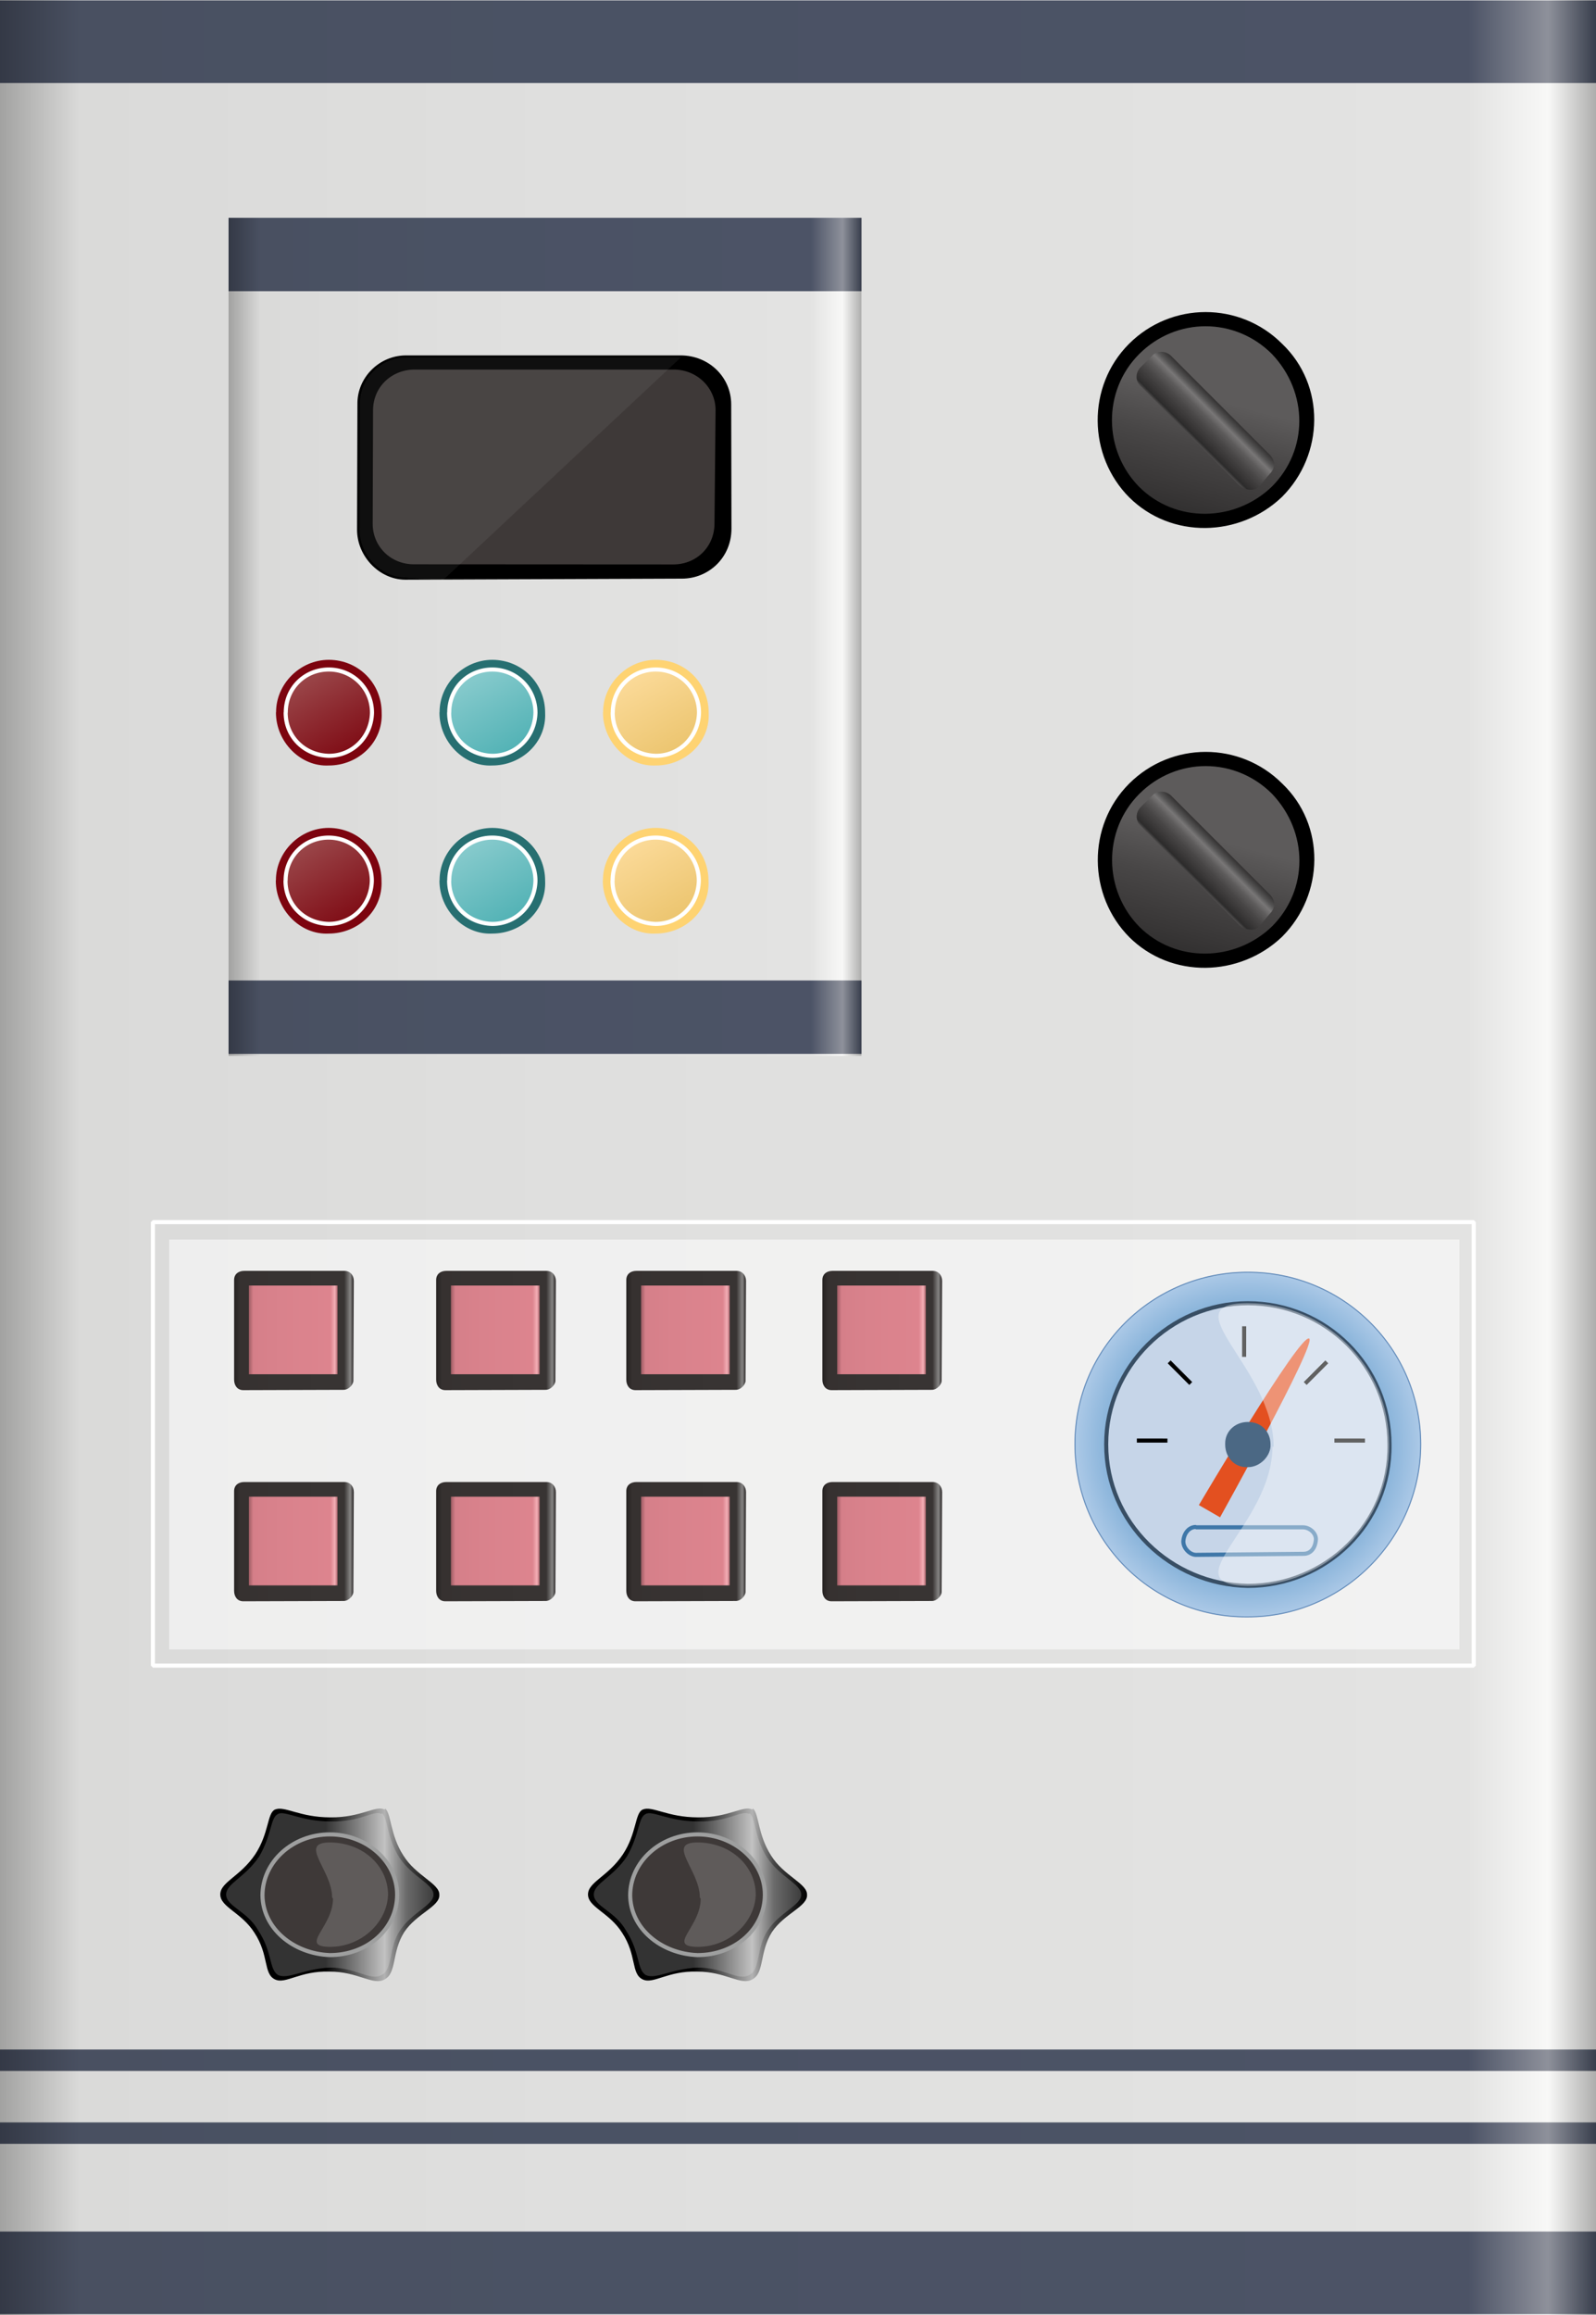 <?xml version="1.0" encoding="utf-8"?>
<!-- Generator: Adobe Illustrator 16.0.0, SVG Export Plug-In . SVG Version: 6.00 Build 0)  -->
<!DOCTYPE svg PUBLIC "-//W3C//DTD SVG 1.1//EN" "http://www.w3.org/Graphics/SVG/1.1/DTD/svg11.dtd">
<svg preserveAspectRatio="none"   version="1.1" id="图层_1" xmlns="http://www.w3.org/2000/svg" xmlns:xlink="http://www.w3.org/1999/xlink" x="0px" y="0px"
	 width="391.5px" height="567.75px" viewBox="87.813 -0.23 391.5 567.75" enable-background="new 87.813 -0.23 391.5 567.75"
	 xml:space="preserve">
<rect x="87.813" y="-0.23" width="391.5" height="567.75" fill="#808080" stroke="none"/>
<g id="surface171">
	
		<linearGradient id="SVGID_1_" gradientUnits="userSpaceOnUse" x1="724.225" y1="-177.197" x2="202.225" y2="-177.197" gradientTransform="matrix(0.75 0 0 -0.75 -63.857 150.746)">
		<stop  offset="0" style="stop-color:#AEAEAD"/>
		<stop  offset="0.03" style="stop-color:#F8F8F7"/>
		<stop  offset="0.08" style="stop-color:#E3E3E2"/>
		<stop  offset="0.64" style="stop-color:#DFDFDE"/>
		<stop  offset="0.95" style="stop-color:#DADAD9"/>
		<stop  offset="1" style="stop-color:#A2A2A1"/>
	</linearGradient>
	<path fill="url(#SVGID_1_)" d="M87.813-0.23h391.5v567.75h-391.5V-0.23z"/>
	
		<linearGradient id="SVGID_2_" gradientUnits="userSpaceOnUse" x1="724.225" y1="187.803" x2="202.225" y2="187.803" gradientTransform="matrix(0.75 0 0 -0.75 -63.857 150.856)">
		<stop  offset="0" style="stop-color:#383E4C"/>
		<stop  offset="0.03" style="stop-color:#8E919B"/>
		<stop  offset="0.08" style="stop-color:#4C5366"/>
		<stop  offset="0.64" style="stop-color:#4A5264"/>
		<stop  offset="0.95" style="stop-color:#495061"/>
		<stop  offset="1" style="stop-color:#343946"/>
	</linearGradient>
	<path fill="url(#SVGID_2_)" d="M87.813-0.121h391.5v20.25h-391.5V-0.121z"/>
	
		<linearGradient id="SVGID_3_" gradientUnits="userSpaceOnUse" x1="724.225" y1="187.806" x2="202.225" y2="187.806" gradientTransform="matrix(0.75 0 0 -0.75 -63.857 697.958)">
		<stop  offset="0" style="stop-color:#383E4C"/>
		<stop  offset="0.03" style="stop-color:#8E919B"/>
		<stop  offset="0.08" style="stop-color:#4C5366"/>
		<stop  offset="0.64" style="stop-color:#4A5264"/>
		<stop  offset="0.95" style="stop-color:#495061"/>
		<stop  offset="1" style="stop-color:#343946"/>
	</linearGradient>
	<path fill="url(#SVGID_3_)" d="M87.813,546.98h391.5v20.25h-391.5V546.98z"/>
	
		<linearGradient id="SVGID_4_" gradientUnits="userSpaceOnUse" x1="409.227" y1="64.304" x2="202.227" y2="64.304" gradientTransform="matrix(0.75 0 0 -0.75 -7.792 204.156)">
		<stop  offset="0" style="stop-color:#AEAEAD"/>
		<stop  offset="0.03" style="stop-color:#F8F8F7"/>
		<stop  offset="0.08" style="stop-color:#E3E3E2"/>
		<stop  offset="0.64" style="stop-color:#DFDFDE"/>
		<stop  offset="0.95" style="stop-color:#DADAD9"/>
		<stop  offset="1" style="stop-color:#A2A2A1"/>
	</linearGradient>
	<path fill="url(#SVGID_4_)" d="M143.879,53.18h155.25v205.5h-155.25V53.18z"/>
	
		<linearGradient id="SVGID_5_" gradientUnits="userSpaceOnUse" x1="409.227" y1="189.304" x2="202.227" y2="189.304" gradientTransform="matrix(0.75 0 0 -0.75 -7.792 204.156)">
		<stop  offset="0" style="stop-color:#383E4C"/>
		<stop  offset="0.03" style="stop-color:#8E919B"/>
		<stop  offset="0.08" style="stop-color:#4C5366"/>
		<stop  offset="0.64" style="stop-color:#4A5264"/>
		<stop  offset="0.95" style="stop-color:#495061"/>
		<stop  offset="1" style="stop-color:#343946"/>
	</linearGradient>
	<path fill="url(#SVGID_5_)" d="M143.879,53.18h155.25v18h-155.25V53.18z"/>
	
		<linearGradient id="SVGID_6_" gradientUnits="userSpaceOnUse" x1="409.227" y1="189.305" x2="202.227" y2="189.305" gradientTransform="matrix(0.75 0 0 -0.75 -7.792 391.174)">
		<stop  offset="0" style="stop-color:#383E4C"/>
		<stop  offset="0.03" style="stop-color:#8E919B"/>
		<stop  offset="0.08" style="stop-color:#4C5366"/>
		<stop  offset="0.64" style="stop-color:#4A5264"/>
		<stop  offset="0.95" style="stop-color:#495061"/>
		<stop  offset="1" style="stop-color:#343946"/>
	</linearGradient>
	<path fill="url(#SVGID_6_)" d="M143.879,240.195h155.25v18h-155.25V240.195z"/>
	<path stroke="#000000" stroke-linejoin="bevel" stroke-miterlimit="10" d="M187.238,87.418h67.5c6.75,0,11.938,5.156,11.938,11.516
		l0.063,30.484c0,6.75-5.297,11.742-11.668,11.742l-67.832,0.258c-6,0-11.344-5.414-11.344-11.773l0.094-30.977
		c0-6,5.066-11.25,11.438-11.25H187.238z"/>
	<path fill="#3E3938" stroke="#000000" stroke-linejoin="bevel" stroke-miterlimit="10" d="M189.324,89.895h63.75
		c6,0,10.766,4.684,10.766,10.457l-0.266,27.793c0,6-4.641,10.535-10.609,10.535l-63.641-0.035c-6,0-10.59-4.645-10.59-10.418
		l0.09-27.832c0-6,4.75-10.5,10.719-10.5H189.324z"/>
	<path fill="#276F71" d="M195.641,174.348c0-6.75,5.766-12.781,12.945-12.781c7.305,0.031,12.949,5.797,12.949,12.973
		c0.355,7.309-5.816,12.941-12.949,12.941c-6.945,0.367-12.977-5.813-12.977-12.941L195.641,174.348z"/>
	
		<linearGradient id="SVGID_7_" gradientUnits="userSpaceOnUse" x1="206.662" y1="203.921" x2="225.941" y2="170.528" gradientTransform="matrix(0.75 0 0 -0.75 46.343 314.947)">
		<stop  offset="0" style="stop-color:#91CFD1"/>
		<stop  offset="1" style="stop-color:#49AEB1"/>
	</linearGradient>
	<path fill="url(#SVGID_7_)" stroke="#FFFFFF" stroke-linejoin="bevel" stroke-miterlimit="10" d="M198.012,174.469
		c0-6,4.711-10.527,10.574-10.527c5.926,0.027,10.578,4.738,10.578,10.598c-0.152,5.93-4.754,10.57-10.578,10.57
		c-6.074-0.141-10.602-4.75-10.602-10.57L198.012,174.469z"/>
	<path fill="#7D040F" d="M155.539,174.348c0-6.75,5.77-12.781,12.949-12.781c7.301,0.031,12.949,5.797,12.949,12.973
		c0.352,7.309-5.816,12.941-12.949,12.941c-6.949,0.367-12.98-5.813-12.98-12.941L155.539,174.348z"/>
	
		<linearGradient id="SVGID_8_" gradientUnits="userSpaceOnUse" x1="206.662" y1="203.921" x2="225.941" y2="170.527" gradientTransform="matrix(0.75 0 0 -0.75 6.245 314.947)">
		<stop  offset="0" style="stop-color:#9F5153"/>
		<stop  offset="1" style="stop-color:#7B030D"/>
	</linearGradient>
	<path fill="url(#SVGID_8_)" stroke="#FFFFFF" stroke-linejoin="bevel" stroke-miterlimit="10" d="M157.914,174.469
		c0-6,4.711-10.527,10.574-10.527c5.926,0.027,10.574,4.738,10.574,10.598c-0.148,5.93-4.75,10.57-10.574,10.57
		c-6.074-0.141-10.602-4.75-10.602-10.57L157.914,174.469z"/>
	<path fill="#FED372" d="M235.758,174.348c0-6.75,5.77-12.781,12.949-12.781c7.301,0.031,12.945,5.797,12.945,12.973
		c0.355,7.309-5.816,12.941-12.945,12.941c-6.949,0.367-12.98-5.813-12.98-12.941L235.758,174.348z"/>
	
		<linearGradient id="SVGID_9_" gradientUnits="userSpaceOnUse" x1="206.661" y1="203.921" x2="225.942" y2="170.526" gradientTransform="matrix(0.75 0 0 -0.75 86.461 314.947)">
		<stop  offset="0" style="stop-color:#FEDEA0"/>
		<stop  offset="1" style="stop-color:#E9C168"/>
	</linearGradient>
	<path fill="url(#SVGID_9_)" stroke="#FFFFFF" stroke-linejoin="bevel" stroke-miterlimit="10" d="M238.129,174.469
		c0-6,4.711-10.527,10.578-10.527c5.922,0.027,10.574,4.738,10.574,10.598c-0.152,5.93-4.75,10.57-10.574,10.57
		c-6.078-0.141-10.605-4.75-10.605-10.57L238.129,174.469z"/>
	<path fill="#276F71" d="M195.641,215.566c0-6.75,5.766-12.781,12.945-12.781c7.305,0.031,12.949,5.797,12.949,12.973
		c0.355,7.309-5.816,12.941-12.949,12.941c-6.945,0.367-12.977-5.813-12.977-12.941L195.641,215.566z"/>
	
		<linearGradient id="SVGID_10_" gradientUnits="userSpaceOnUse" x1="206.662" y1="203.92" x2="225.941" y2="170.528" gradientTransform="matrix(0.75 0 0 -0.75 46.343 356.165)">
		<stop  offset="0" style="stop-color:#91CFD1"/>
		<stop  offset="1" style="stop-color:#49AEB1"/>
	</linearGradient>
	<path fill="url(#SVGID_10_)" stroke="#FFFFFF" stroke-linejoin="bevel" stroke-miterlimit="10" d="M198.012,215.688
		c0-6,4.711-10.527,10.574-10.527c5.926,0.027,10.578,4.738,10.578,10.598c-0.152,5.93-4.754,10.57-10.578,10.57
		c-6.074-0.141-10.602-4.75-10.602-10.57L198.012,215.688z"/>
	<path fill="#7D040F" d="M155.5,215.566c0-6.75,5.77-12.781,12.949-12.781c7.301,0.031,12.949,5.797,12.949,12.973
		c0.352,7.309-5.816,12.941-12.949,12.941c-6.949,0.367-12.98-5.813-12.98-12.941L155.5,215.566z"/>
	
		<linearGradient id="SVGID_11_" gradientUnits="userSpaceOnUse" x1="206.662" y1="203.92" x2="225.941" y2="170.528" gradientTransform="matrix(0.75 0 0 -0.75 6.205 356.165)">
		<stop  offset="0" style="stop-color:#9F5153"/>
		<stop  offset="1" style="stop-color:#7B030D"/>
	</linearGradient>
	<path fill="url(#SVGID_11_)" stroke="#FFFFFF" stroke-linejoin="bevel" stroke-miterlimit="10" d="M157.875,215.688
		c0-6,4.711-10.527,10.574-10.527c5.926,0.027,10.574,4.738,10.574,10.598c-0.148,5.93-4.75,10.57-10.574,10.57
		c-6.074-0.141-10.602-4.75-10.602-10.57L157.875,215.688z"/>
	<path fill="#FED372" d="M235.715,215.566c0-6.75,5.766-12.781,12.945-12.781c7.305,0.031,12.949,5.797,12.949,12.973
		c0.355,7.309-5.816,12.941-12.949,12.941c-6.945,0.367-12.98-5.813-12.98-12.941L235.715,215.566z"/>
	
		<linearGradient id="SVGID_12_" gradientUnits="userSpaceOnUse" x1="206.662" y1="203.92" x2="225.941" y2="170.528" gradientTransform="matrix(0.75 0 0 -0.75 86.416 356.165)">
		<stop  offset="0" style="stop-color:#FEDEA0"/>
		<stop  offset="1" style="stop-color:#E9C168"/>
	</linearGradient>
	<path fill="url(#SVGID_12_)" stroke="#FFFFFF" stroke-linejoin="bevel" stroke-miterlimit="10" d="M238.086,215.688
		c0-6,4.711-10.527,10.574-10.527c5.926,0.027,10.574,4.738,10.574,10.598c-0.148,5.93-4.75,10.57-10.574,10.57
		c-6.074-0.141-10.602-4.75-10.602-10.57L238.086,215.688z"/>
	<path fill="#FFFFFF" fill-opacity="0.059" d="M187.348,87.398h67.5l-58.5,54.75l-9-0.75c-6,0-11.344-5.414-11.344-11.773
		l0.094-30.977c0-6,5.066-11.25,11.434-11.25H187.348z"/>
	
		<linearGradient id="SVGID_13_" gradientUnits="userSpaceOnUse" x1="724.225" y1="197.803" x2="202.225" y2="197.803" gradientTransform="matrix(0.75 0 0 -0.75 -63.857 671.199)">
		<stop  offset="0" style="stop-color:#383E4C"/>
		<stop  offset="0.03" style="stop-color:#8E919B"/>
		<stop  offset="0.08" style="stop-color:#4C5366"/>
		<stop  offset="0.64" style="stop-color:#4A5264"/>
		<stop  offset="0.95" style="stop-color:#495061"/>
		<stop  offset="1" style="stop-color:#343946"/>
	</linearGradient>
	<path fill="url(#SVGID_13_)" d="M87.813,520.222h391.5v5.25h-391.5V520.222z"/>
	
		<linearGradient id="SVGID_14_" gradientUnits="userSpaceOnUse" x1="724.225" y1="197.807" x2="202.225" y2="197.807" gradientTransform="matrix(0.75 0 0 -0.75 -63.857 653.326)">
		<stop  offset="0" style="stop-color:#383E4C"/>
		<stop  offset="0.03" style="stop-color:#8E919B"/>
		<stop  offset="0.08" style="stop-color:#4C5366"/>
		<stop  offset="0.64" style="stop-color:#4A5264"/>
		<stop  offset="0.95" style="stop-color:#495061"/>
		<stop  offset="1" style="stop-color:#343946"/>
	</linearGradient>
	<path fill="url(#SVGID_14_)" d="M87.813,502.347h391.5v5.25h-391.5V502.347z"/>
	
		<linearGradient id="SVGID_15_" gradientUnits="userSpaceOnUse" x1="273.877" y1="173.106" x2="202.224" y2="173.106" gradientTransform="matrix(0.75 0 0 -0.75 -9.82 594.238)">
		<stop  offset="0" style="stop-color:#000000"/>
		<stop  offset="0.15" style="stop-color:#454545"/>
		<stop  offset="0.25" style="stop-color:#B3B3B3"/>
		<stop  offset="0.52" style="stop-color:#000000"/>
		<stop  offset="0.69" style="stop-color:#000000"/>
		<stop  offset="0.8" style="stop-color:#000000"/>
		<stop  offset="0.92" style="stop-color:#000000"/>
		<stop  offset="1" style="stop-color:#000000"/>
	</linearGradient>
	<path fill="url(#SVGID_15_)" d="M182.348,443.261c1.5,1.5,1.137,6.391,4.395,11.492c3.105,5.008,8.836,6.848,8.836,9.574
		c0.27,2.934-5.531,4.598-8.609,9.219c-3.121,4.965-1.801,10.035-4.828,11.617c-2.793,1.598-6.566-1.965-13.496-1.926
		c-7.297-0.227-10.742,3.168-13.367,1.926c-2.93-1.402-1.402-5.898-5.063-11.457c-3.117-4.945-8.367-6.273-8.367-9.379
		c0-3.066,4.906-4.379,8.57-9.848c3.43-5.219,2.906-10.125,4.859-10.984c2.32-0.984,6.027,1.922,13.555,1.922
		c7.516,0.094,11.25-3.066,13.309-1.922L182.348,443.261z"/>
	<path fill="#FFFFFF" fill-opacity="0.2" d="M181.535,444.375c1.5,1.5,1.16,6.051,4.242,10.887c3.258,4.863,8.363,6.484,8.363,9.07
		c0.145,2.543-5.234,4.355-8.145,8.734c-2.961,4.309-1.707,9.504-4.574,11.004c-2.887,1.555-6.215-1.859-12.777-1.824
		c-6.609,0.379-10.164,3-12.648,1.824c-2.211-1.445-1.328-5.59-4.797-10.855c-2.664-4.84-7.914-5.941-7.914-8.883
		c0-2.707,4.641-4.152,8.109-9.328c3.141-5.379,2.75-9.59,4.602-10.406c1.539-0.973,5.703,1.82,12.832,1.82
		c7.457,0.207,10.645-2.906,12.594-1.82L181.535,444.375z"/>
	<path fill="#3E3938" stroke="#9E9F9F" stroke-linejoin="bevel" stroke-miterlimit="10" d="M152.195,464.593
		c0-8.25,7.395-15,16.52-15c8.98,0,16.516,6.625,16.516,14.801c-0.035,8.449-7.395,14.801-16.516,14.801
		c-9.02-0.352-16.52-6.629-16.52-14.801V464.593z"/>
	<path fill="#FFFFFF" fill-opacity="0.172" d="M169.289,465.074c0-6.75-8.465-13.5-0.574-13.5c8.074,0,14.285,5.73,14.285,12.82
		c-0.211,6.68-6.398,12.781-14.285,12.781c-7.676-0.102,0.785-4.781,0.785-11.848L169.289,465.074z"/>
	
		<linearGradient id="SVGID_16_" gradientUnits="userSpaceOnUse" x1="273.877" y1="173.106" x2="202.224" y2="173.106" gradientTransform="matrix(0.75 0 0 -0.75 80.378 594.238)">
		<stop  offset="0" style="stop-color:#000000"/>
		<stop  offset="0.15" style="stop-color:#454545"/>
		<stop  offset="0.25" style="stop-color:#B3B3B3"/>
		<stop  offset="0.52" style="stop-color:#000000"/>
		<stop  offset="0.69" style="stop-color:#000000"/>
		<stop  offset="0.8" style="stop-color:#000000"/>
		<stop  offset="0.92" style="stop-color:#000000"/>
		<stop  offset="1" style="stop-color:#000000"/>
	</linearGradient>
	<path fill="url(#SVGID_16_)" d="M272.547,443.261c1.5,1.5,1.137,6.391,4.395,11.492c3.105,5.008,8.835,6.848,8.835,9.574
		c0.27,2.934-5.531,4.598-8.609,9.219c-3.121,4.965-1.801,10.035-4.832,11.617c-2.789,1.598-6.563-1.965-13.496-1.926
		c-7.293-0.227-10.738,3.168-13.363,1.926c-2.93-1.402-1.402-5.898-5.066-11.457c-3.113-4.945-8.363-6.273-8.363-9.379
		c0-3.066,4.906-4.379,8.566-9.848c3.434-5.219,2.91-10.125,4.863-10.984c2.32-0.984,6.027,1.922,13.555,1.922
		c7.516,0.094,11.246-3.066,13.305-1.922L272.547,443.261z"/>
	<path fill="#FFFFFF" fill-opacity="0.2" d="M271.73,444.375c1.5,1.5,1.164,6.051,4.246,10.887c3.254,4.863,8.363,6.484,8.363,9.07
		c0.141,2.543-5.234,4.355-8.148,8.734c-2.961,4.309-1.703,9.504-4.57,11.004c-2.891,1.555-6.215-1.859-12.777-1.824
		c-6.613,0.379-10.164,3-12.648,1.824c-2.215-1.445-1.328-5.59-4.797-10.855c-2.668-4.84-7.918-5.941-7.918-8.883
		c0-2.707,4.645-4.152,8.113-9.328c3.137-5.379,2.75-9.59,4.602-10.406c1.535-0.973,5.703,1.82,12.828,1.82
		c7.457,0.207,10.648-2.906,12.598-1.82L271.73,444.375z"/>
	<path fill="#3E3938" stroke="#9E9F9F" stroke-linejoin="bevel" stroke-miterlimit="10" d="M242.395,464.593
		c0-8.25,7.395-15,16.516-15c8.984,0,16.52,6.625,16.52,14.801c-0.035,8.449-7.395,14.801-16.52,14.801
		c-9.016-0.352-16.516-6.629-16.516-14.801V464.593z"/>
	<path fill="#FFFFFF" fill-opacity="0.172" d="M259.488,465.074c0-6.75-8.465-13.5-0.578-13.5c8.078,0,14.289,5.73,14.289,12.82
		c-0.211,6.68-6.398,12.781-14.289,12.781c-7.672-0.102,0.789-4.781,0.789-11.848L259.488,465.074z"/>
	<path stroke="#000000" stroke-linejoin="bevel" stroke-miterlimit="10" d="M365.261,229.297c-10.078-10.078-10.309-26.816-0.125-37
		c10.199-10.199,26.68-10.195,36.852-0.027c10.473,9.98,10.156,26.668-0.027,36.852c-10.184,9.719-26.68,10.195-36.852,0.027
		L365.261,229.297z"/>
	
		<linearGradient id="SVGID_17_" gradientUnits="userSpaceOnUse" x1="134.765" y1="232.149" x2="62.135" y2="190.216" gradientTransform="matrix(0.53 -0.53 -0.53 -0.53 443.365 374.926)">
		<stop  offset="0.41" style="stop-color:#5D5B5B"/>
		<stop  offset="0.6" style="stop-color:#484646"/>
		<stop  offset="0.8" style="stop-color:#383636"/>
		<stop  offset="0.93" style="stop-color:#2C2B2B"/>
		<stop  offset="1" style="stop-color:#535151"/>
	</linearGradient>
	<path fill="url(#SVGID_17_)" d="M367.437,227.172c-9.016-9.016-9.148-23.734-0.152-32.727c9.168-9.168,23.566-9.008,32.551-0.023
		c8.965,9.414,8.973,23.559-0.023,32.551c-9.043,8.684-23.566,9.008-32.551,0.023L367.437,227.172z"/>
	
		<linearGradient id="SVGID_18_" gradientUnits="userSpaceOnUse" x1="81.746" y1="214.39" x2="67.614" y2="214.39" gradientTransform="matrix(0.53 -0.53 -0.53 -0.53 457.694 364.184)">
		<stop  offset="0" style="stop-color:#343232"/>
		<stop  offset="0.15" style="stop-color:#555454"/>
		<stop  offset="0.26" style="stop-color:#797777"/>
		<stop  offset="0.41" style="stop-color:#5D5B5B"/>
		<stop  offset="0.6" style="stop-color:#484646"/>
		<stop  offset="0.8" style="stop-color:#383636"/>
		<stop  offset="0.93" style="stop-color:#2C2B2B"/>
		<stop  offset="1" style="stop-color:#535151"/>
	</linearGradient>
	<path fill="url(#SVGID_18_)" d="M367.445,197.871l3.184-3.184c1.059-1.063,3.18-1.098,4.469,0.195l24.168,24.199
		c1.59,1.59,1.363,3.426,0.07,4.719l-2.723,3.238c-1.059,1.059-3.477,0.867-4.77-0.422l-24.398-24.504
		c-1.059-1.063-1.125-3.117,0.168-4.41L367.445,197.871z"/>
	<path fill="none" stroke="#FFFFFF" stroke-linejoin="bevel" stroke-miterlimit="10" d="M125.324,299.453h324v108.75h-324V299.453z"
		/>
	<path fill="#FFFFFF" fill-opacity="0.541" d="M129.313,303.734h316.5v100.5h-316.5V303.734z"/>
	
		<linearGradient id="SVGID_19_" gradientUnits="userSpaceOnUse" x1="241.372" y1="181.803" x2="202.226" y2="181.803" gradientTransform="matrix(0.75 0 0 -0.75 43.135 462.383)">
		<stop  offset="0" style="stop-color:#292525"/>
		<stop  offset="0.03" style="stop-color:#868584"/>
		<stop  offset="0.08" style="stop-color:#383433"/>
		<stop  offset="0.64" style="stop-color:#373332"/>
		<stop  offset="0.95" style="stop-color:#363130"/>
		<stop  offset="1" style="stop-color:#252221"/>
	</linearGradient>
	<path fill="url(#SVGID_19_)" d="M197.055,311.406h24.75c1.5,0,2.359,1.102,2.359,2.465l-0.109,24.535
		c0,0.75-1.027,2.172-2.398,2.172l-24.602,0.078c-1.5,0-2.25-1.211-2.25-2.57v-24.43c0-1.5,1.109-2.25,2.48-2.25H197.055z"/>
	
		<linearGradient id="SVGID_20_" gradientUnits="userSpaceOnUse" x1="231.227" y1="186.804" x2="202.227" y2="186.804" gradientTransform="matrix(0.75 0 0 -0.75 46.76 465.985)">
		<stop  offset="0" style="stop-color:#AA646C"/>
		<stop  offset="0.03" style="stop-color:#F3AEB5"/>
		<stop  offset="0.08" style="stop-color:#DD848E"/>
		<stop  offset="0.64" style="stop-color:#D9828C"/>
		<stop  offset="0.95" style="stop-color:#D57F89"/>
		<stop  offset="1" style="stop-color:#9E5D64"/>
	</linearGradient>
	<path fill="url(#SVGID_20_)" d="M198.43,315.007h21.75v21.75h-21.75V315.007z"/>
	
		<linearGradient id="SVGID_21_" gradientUnits="userSpaceOnUse" x1="241.373" y1="181.803" x2="202.227" y2="181.803" gradientTransform="matrix(0.75 0 0 -0.75 -6.428 462.383)">
		<stop  offset="0" style="stop-color:#292525"/>
		<stop  offset="0.03" style="stop-color:#868584"/>
		<stop  offset="0.08" style="stop-color:#383433"/>
		<stop  offset="0.64" style="stop-color:#373332"/>
		<stop  offset="0.95" style="stop-color:#363130"/>
		<stop  offset="1" style="stop-color:#252221"/>
	</linearGradient>
	<path fill="url(#SVGID_21_)" d="M147.492,311.406h24.75c1.5,0,2.359,1.102,2.359,2.465l-0.109,24.535
		c0,0.75-1.027,2.172-2.398,2.172l-24.602,0.078c-1.5,0-2.25-1.211-2.25-2.57v-24.43c0-1.5,1.109-2.25,2.48-2.25H147.492z"/>
	
		<linearGradient id="SVGID_22_" gradientUnits="userSpaceOnUse" x1="231.223" y1="186.804" x2="202.223" y2="186.804" gradientTransform="matrix(0.75 0 0 -0.75 -2.804 465.985)">
		<stop  offset="0" style="stop-color:#AA646C"/>
		<stop  offset="0.03" style="stop-color:#F3AEB5"/>
		<stop  offset="0.08" style="stop-color:#DD848E"/>
		<stop  offset="0.64" style="stop-color:#D9828C"/>
		<stop  offset="0.95" style="stop-color:#D57F89"/>
		<stop  offset="1" style="stop-color:#9E5D64"/>
	</linearGradient>
	<path fill="url(#SVGID_22_)" d="M148.863,315.007h21.75v21.75h-21.75V315.007z"/>
	
		<linearGradient id="SVGID_23_" gradientUnits="userSpaceOnUse" x1="241.373" y1="181.803" x2="202.226" y2="181.803" gradientTransform="matrix(0.75 0 0 -0.75 137.876 462.383)">
		<stop  offset="0" style="stop-color:#292525"/>
		<stop  offset="0.03" style="stop-color:#868584"/>
		<stop  offset="0.08" style="stop-color:#383433"/>
		<stop  offset="0.64" style="stop-color:#373332"/>
		<stop  offset="0.95" style="stop-color:#363130"/>
		<stop  offset="1" style="stop-color:#252221"/>
	</linearGradient>
	<path fill="url(#SVGID_23_)" d="M291.796,311.406h24.75c1.5,0,2.359,1.102,2.359,2.465l-0.109,24.535
		c0,0.75-1.027,2.172-2.398,2.172l-24.602,0.078c-1.5,0-2.25-1.211-2.25-2.57v-24.43c0-1.5,1.109-2.25,2.48-2.25H291.796z"/>
	
		<linearGradient id="SVGID_24_" gradientUnits="userSpaceOnUse" x1="231.227" y1="186.804" x2="202.227" y2="186.804" gradientTransform="matrix(0.75 0 0 -0.75 141.501 465.985)">
		<stop  offset="0" style="stop-color:#AA646C"/>
		<stop  offset="0.03" style="stop-color:#F3AEB5"/>
		<stop  offset="0.08" style="stop-color:#DD848E"/>
		<stop  offset="0.64" style="stop-color:#D9828C"/>
		<stop  offset="0.95" style="stop-color:#D57F89"/>
		<stop  offset="1" style="stop-color:#9E5D64"/>
	</linearGradient>
	<path fill="url(#SVGID_24_)" d="M293.171,315.007h21.75v21.75h-21.75V315.007z"/>
	
		<linearGradient id="SVGID_25_" gradientUnits="userSpaceOnUse" x1="241.373" y1="181.803" x2="202.226" y2="181.803" gradientTransform="matrix(0.75 0 0 -0.75 89.775 462.383)">
		<stop  offset="0" style="stop-color:#292525"/>
		<stop  offset="0.03" style="stop-color:#868584"/>
		<stop  offset="0.08" style="stop-color:#383433"/>
		<stop  offset="0.64" style="stop-color:#373332"/>
		<stop  offset="0.95" style="stop-color:#363130"/>
		<stop  offset="1" style="stop-color:#252221"/>
	</linearGradient>
	<path fill="url(#SVGID_25_)" d="M243.695,311.406h24.75c1.5,0,2.359,1.102,2.359,2.465l-0.109,24.535
		c0,0.75-1.027,2.172-2.398,2.172l-24.602,0.078c-1.5,0-2.25-1.211-2.25-2.57v-24.43c0-1.5,1.109-2.25,2.48-2.25H243.695z"/>
	
		<linearGradient id="SVGID_26_" gradientUnits="userSpaceOnUse" x1="231.227" y1="186.804" x2="202.227" y2="186.804" gradientTransform="matrix(0.75 0 0 -0.75 93.4 465.985)">
		<stop  offset="0" style="stop-color:#AA646C"/>
		<stop  offset="0.03" style="stop-color:#F3AEB5"/>
		<stop  offset="0.08" style="stop-color:#DD848E"/>
		<stop  offset="0.64" style="stop-color:#D9828C"/>
		<stop  offset="0.95" style="stop-color:#D57F89"/>
		<stop  offset="1" style="stop-color:#9E5D64"/>
	</linearGradient>
	<path fill="url(#SVGID_26_)" d="M245.07,315.007h21.75v21.75h-21.75V315.007z"/>
	
		<linearGradient id="SVGID_27_" gradientUnits="userSpaceOnUse" x1="241.372" y1="181.806" x2="202.226" y2="181.806" gradientTransform="matrix(0.75 0 0 -0.75 43.135 514.162)">
		<stop  offset="0" style="stop-color:#292525"/>
		<stop  offset="0.03" style="stop-color:#868584"/>
		<stop  offset="0.08" style="stop-color:#383433"/>
		<stop  offset="0.64" style="stop-color:#373332"/>
		<stop  offset="0.95" style="stop-color:#363130"/>
		<stop  offset="1" style="stop-color:#252221"/>
	</linearGradient>
	<path fill="url(#SVGID_27_)" d="M197.055,363.183h24.75c1.5,0,2.359,1.105,2.359,2.469l-0.109,24.531
		c0,0.75-1.027,2.176-2.398,2.176l-24.602,0.074c-1.5,0-2.25-1.207-2.25-2.57v-24.43c0-1.5,1.109-2.25,2.48-2.25H197.055z"/>
	
		<linearGradient id="SVGID_28_" gradientUnits="userSpaceOnUse" x1="231.227" y1="186.807" x2="202.227" y2="186.807" gradientTransform="matrix(0.75 0 0 -0.75 46.76 517.764)">
		<stop  offset="0" style="stop-color:#AA646C"/>
		<stop  offset="0.03" style="stop-color:#F3AEB5"/>
		<stop  offset="0.08" style="stop-color:#DD848E"/>
		<stop  offset="0.64" style="stop-color:#D9828C"/>
		<stop  offset="0.95" style="stop-color:#D57F89"/>
		<stop  offset="1" style="stop-color:#9E5D64"/>
	</linearGradient>
	<path fill="url(#SVGID_28_)" d="M198.43,366.785h21.75v21.75h-21.75V366.785z"/>
	
		<linearGradient id="SVGID_29_" gradientUnits="userSpaceOnUse" x1="241.373" y1="181.806" x2="202.227" y2="181.806" gradientTransform="matrix(0.75 0 0 -0.75 -6.428 514.162)">
		<stop  offset="0" style="stop-color:#292525"/>
		<stop  offset="0.03" style="stop-color:#868584"/>
		<stop  offset="0.08" style="stop-color:#383433"/>
		<stop  offset="0.64" style="stop-color:#373332"/>
		<stop  offset="0.95" style="stop-color:#363130"/>
		<stop  offset="1" style="stop-color:#252221"/>
	</linearGradient>
	<path fill="url(#SVGID_29_)" d="M147.492,363.183h24.75c1.5,0,2.359,1.105,2.359,2.469l-0.109,24.531
		c0,0.75-1.027,2.176-2.398,2.176l-24.602,0.074c-1.5,0-2.25-1.207-2.25-2.57v-24.43c0-1.5,1.109-2.25,2.48-2.25H147.492z"/>
	
		<linearGradient id="SVGID_30_" gradientUnits="userSpaceOnUse" x1="231.223" y1="186.807" x2="202.223" y2="186.807" gradientTransform="matrix(0.75 0 0 -0.75 -2.804 517.764)">
		<stop  offset="0" style="stop-color:#AA646C"/>
		<stop  offset="0.03" style="stop-color:#F3AEB5"/>
		<stop  offset="0.08" style="stop-color:#DD848E"/>
		<stop  offset="0.64" style="stop-color:#D9828C"/>
		<stop  offset="0.95" style="stop-color:#D57F89"/>
		<stop  offset="1" style="stop-color:#9E5D64"/>
	</linearGradient>
	<path fill="url(#SVGID_30_)" d="M148.863,366.785h21.75v21.75h-21.75V366.785z"/>
	
		<linearGradient id="SVGID_31_" gradientUnits="userSpaceOnUse" x1="241.373" y1="181.806" x2="202.226" y2="181.806" gradientTransform="matrix(0.75 0 0 -0.75 137.876 514.162)">
		<stop  offset="0" style="stop-color:#292525"/>
		<stop  offset="0.03" style="stop-color:#868584"/>
		<stop  offset="0.08" style="stop-color:#383433"/>
		<stop  offset="0.64" style="stop-color:#373332"/>
		<stop  offset="0.95" style="stop-color:#363130"/>
		<stop  offset="1" style="stop-color:#252221"/>
	</linearGradient>
	<path fill="url(#SVGID_31_)" d="M291.796,363.183h24.75c1.5,0,2.359,1.105,2.359,2.469l-0.109,24.531
		c0,0.75-1.027,2.176-2.398,2.176l-24.602,0.074c-1.5,0-2.25-1.207-2.25-2.57v-24.43c0-1.5,1.109-2.25,2.48-2.25H291.796z"/>
	
		<linearGradient id="SVGID_32_" gradientUnits="userSpaceOnUse" x1="231.227" y1="186.807" x2="202.227" y2="186.807" gradientTransform="matrix(0.75 0 0 -0.75 141.501 517.764)">
		<stop  offset="0" style="stop-color:#AA646C"/>
		<stop  offset="0.03" style="stop-color:#F3AEB5"/>
		<stop  offset="0.08" style="stop-color:#DD848E"/>
		<stop  offset="0.64" style="stop-color:#D9828C"/>
		<stop  offset="0.95" style="stop-color:#D57F89"/>
		<stop  offset="1" style="stop-color:#9E5D64"/>
	</linearGradient>
	<path fill="url(#SVGID_32_)" d="M293.171,366.785h21.75v21.75h-21.75V366.785z"/>
	
		<linearGradient id="SVGID_33_" gradientUnits="userSpaceOnUse" x1="241.373" y1="181.806" x2="202.226" y2="181.806" gradientTransform="matrix(0.75 0 0 -0.75 89.775 514.162)">
		<stop  offset="0" style="stop-color:#292525"/>
		<stop  offset="0.03" style="stop-color:#868584"/>
		<stop  offset="0.08" style="stop-color:#383433"/>
		<stop  offset="0.64" style="stop-color:#373332"/>
		<stop  offset="0.95" style="stop-color:#363130"/>
		<stop  offset="1" style="stop-color:#252221"/>
	</linearGradient>
	<path fill="url(#SVGID_33_)" d="M243.695,363.183h24.75c1.5,0,2.359,1.105,2.359,2.469l-0.109,24.531
		c0,0.75-1.027,2.176-2.398,2.176l-24.602,0.074c-1.5,0-2.25-1.207-2.25-2.57v-24.43c0-1.5,1.109-2.25,2.48-2.25H243.695z"/>
	
		<linearGradient id="SVGID_34_" gradientUnits="userSpaceOnUse" x1="231.227" y1="186.807" x2="202.227" y2="186.807" gradientTransform="matrix(0.75 0 0 -0.75 93.4 517.764)">
		<stop  offset="0" style="stop-color:#AA646C"/>
		<stop  offset="0.03" style="stop-color:#F3AEB5"/>
		<stop  offset="0.08" style="stop-color:#DD848E"/>
		<stop  offset="0.64" style="stop-color:#D9828C"/>
		<stop  offset="0.95" style="stop-color:#D57F89"/>
		<stop  offset="1" style="stop-color:#9E5D64"/>
	</linearGradient>
	<path fill="url(#SVGID_34_)" d="M245.07,366.785h21.75v21.75h-21.75V366.785z"/>
	
		<radialGradient id="SVGID_35_" cx="258.763" cy="144.959" r="79.82" gradientTransform="matrix(0.75 0 0 -0.75 199.84 462.719)" gradientUnits="userSpaceOnUse">
		<stop  offset="0" style="stop-color:#76A2C9"/>
		<stop  offset="0.54" style="stop-color:#7EADD6"/>
		<stop  offset="0.74" style="stop-color:#B4CEEA"/>
		<stop  offset="0.91" style="stop-color:#76A2C9"/>
		<stop  offset="1" style="stop-color:#7EADD6"/>
	</radialGradient>
	<path fill="url(#SVGID_35_)" stroke="#5F89B9" stroke-width="0.25" stroke-linejoin="bevel" stroke-miterlimit="10" d="
		M351.507,353.742c0-23.25,18.984-42,42.406-42c23.594,0,42.402,18.918,42.402,42.258c-0.059,22.992-18.984,42.258-42.402,42.258
		c-23.656,0.234-42.406-18.922-42.406-42.258V353.742z"/>
	<path fill="#C6D5E8" stroke="#384E64" stroke-linejoin="bevel" stroke-miterlimit="10" d="M359.167,353.839
		c0-18.75,15.555-34.5,34.746-34.5c19.254,0,34.742,15.52,34.742,34.66c0.262,19.34-15.555,34.656-34.742,34.656
		c-18.996-0.316-34.746-15.516-34.746-34.656V353.839z"/>
	<path fill="#E35020" d="M381.898,368.843c0,0,24.824-42.137,27.066-40.84c1.855,1.246-21.871,43.84-21.871,43.84L381.898,368.843z"
		/>
	<path fill="#4B6884" d="M388.351,353.707c0-3,2.488-5.25,5.563-5.25c3.438,0,5.559,2.48,5.559,5.543
		c0.129,2.707-2.488,5.543-5.559,5.543c-3.313,0.164-5.563-2.484-5.563-5.543V353.707z"/>
	<path fill="none" stroke="#000000" stroke-linejoin="bevel" stroke-miterlimit="10" d="M393.007,324.992l-0.008,7.5"/>
	<path fill="none" stroke="#000000" stroke-linejoin="bevel" stroke-miterlimit="10" d="M366.683,353.015l7.5,0.008"/>
	<path fill="none" stroke="#000000" stroke-linejoin="bevel" stroke-miterlimit="10" d="M415.144,353.015l7.5,0.008"/>
	<path fill="none" stroke="#000000" stroke-linejoin="bevel" stroke-miterlimit="10" d="M374.609,333.718l5.297,5.309"/>
	<path fill="none" stroke="#000000" stroke-linejoin="bevel" stroke-miterlimit="10" d="M413.277,333.718l-5.297,5.309"/>
	<path fill="none" stroke="#3F77A8" stroke-linejoin="bevel" stroke-miterlimit="10" d="M381.191,374.296h26.25
		c1.5,0,3.172,1.273,3.172,2.953c-0.172,2.297-1.367,3.543-3.051,3.543l-26.371,0.254c-1.5,0-3.105-1.613-3.105-3.293
		c0.105-1.957,1.367-3.543,3.051-3.543L381.191,374.296z"/>
	<path fill="#FFFFFF" fill-opacity="0.38" d="M400.238,354.589c0-19.5-25.578-35.25-6.391-35.25
		c19.141,0,34.742,15.516,34.742,34.66c0.148,19.34-15.555,34.66-34.742,34.66c-19.109-0.32,6.094-15.016,6.094-34.156
		L400.238,354.589z"/>
	<path stroke="#000000" stroke-linejoin="bevel" stroke-miterlimit="10" d="M365.23,121.445c-10.074-10.078-10.305-26.816-0.121-37
		c10.199-10.199,26.68-10.195,36.848-0.027c10.477,9.98,10.16,26.668-0.023,36.852c-10.184,9.719-26.68,10.195-36.852,0.023
		L365.23,121.445z"/>
	
		<linearGradient id="SVGID_36_" gradientUnits="userSpaceOnUse" x1="134.764" y1="232.152" x2="62.134" y2="190.219" gradientTransform="matrix(0.53 -0.53 -0.53 -0.53 443.338 267.073)">
		<stop  offset="0.41" style="stop-color:#5D5B5B"/>
		<stop  offset="0.6" style="stop-color:#484646"/>
		<stop  offset="0.8" style="stop-color:#383636"/>
		<stop  offset="0.93" style="stop-color:#2C2B2B"/>
		<stop  offset="1" style="stop-color:#535151"/>
	</linearGradient>
	<path fill="url(#SVGID_36_)" d="M367.406,119.32c-9.016-9.016-9.148-23.734-0.152-32.73c9.168-9.168,23.57-9.004,32.555-0.02
		c8.965,9.414,8.973,23.555-0.023,32.551c-9.043,8.684-23.57,9.008-32.551,0.023L367.406,119.32z"/>
	
		<linearGradient id="SVGID_37_" gradientUnits="userSpaceOnUse" x1="81.746" y1="214.394" x2="67.615" y2="214.394" gradientTransform="matrix(0.53 -0.53 -0.53 -0.53 457.666 256.333)">
		<stop  offset="0" style="stop-color:#343232"/>
		<stop  offset="0.15" style="stop-color:#555454"/>
		<stop  offset="0.26" style="stop-color:#797777"/>
		<stop  offset="0.41" style="stop-color:#5D5B5B"/>
		<stop  offset="0.6" style="stop-color:#484646"/>
		<stop  offset="0.8" style="stop-color:#383636"/>
		<stop  offset="0.93" style="stop-color:#2C2B2B"/>
		<stop  offset="1" style="stop-color:#535151"/>
	</linearGradient>
	<path fill="url(#SVGID_37_)" d="M367.417,90.016l3.18-3.18c1.063-1.063,3.18-1.098,4.473,0.195l24.168,24.199
		c1.59,1.59,1.363,3.426,0.066,4.719l-2.719,3.234c-1.063,1.063-3.48,0.871-4.77-0.418l-24.398-24.504
		c-1.063-1.063-1.125-3.117,0.168-4.41L367.417,90.016z"/>
</g>
</svg>
